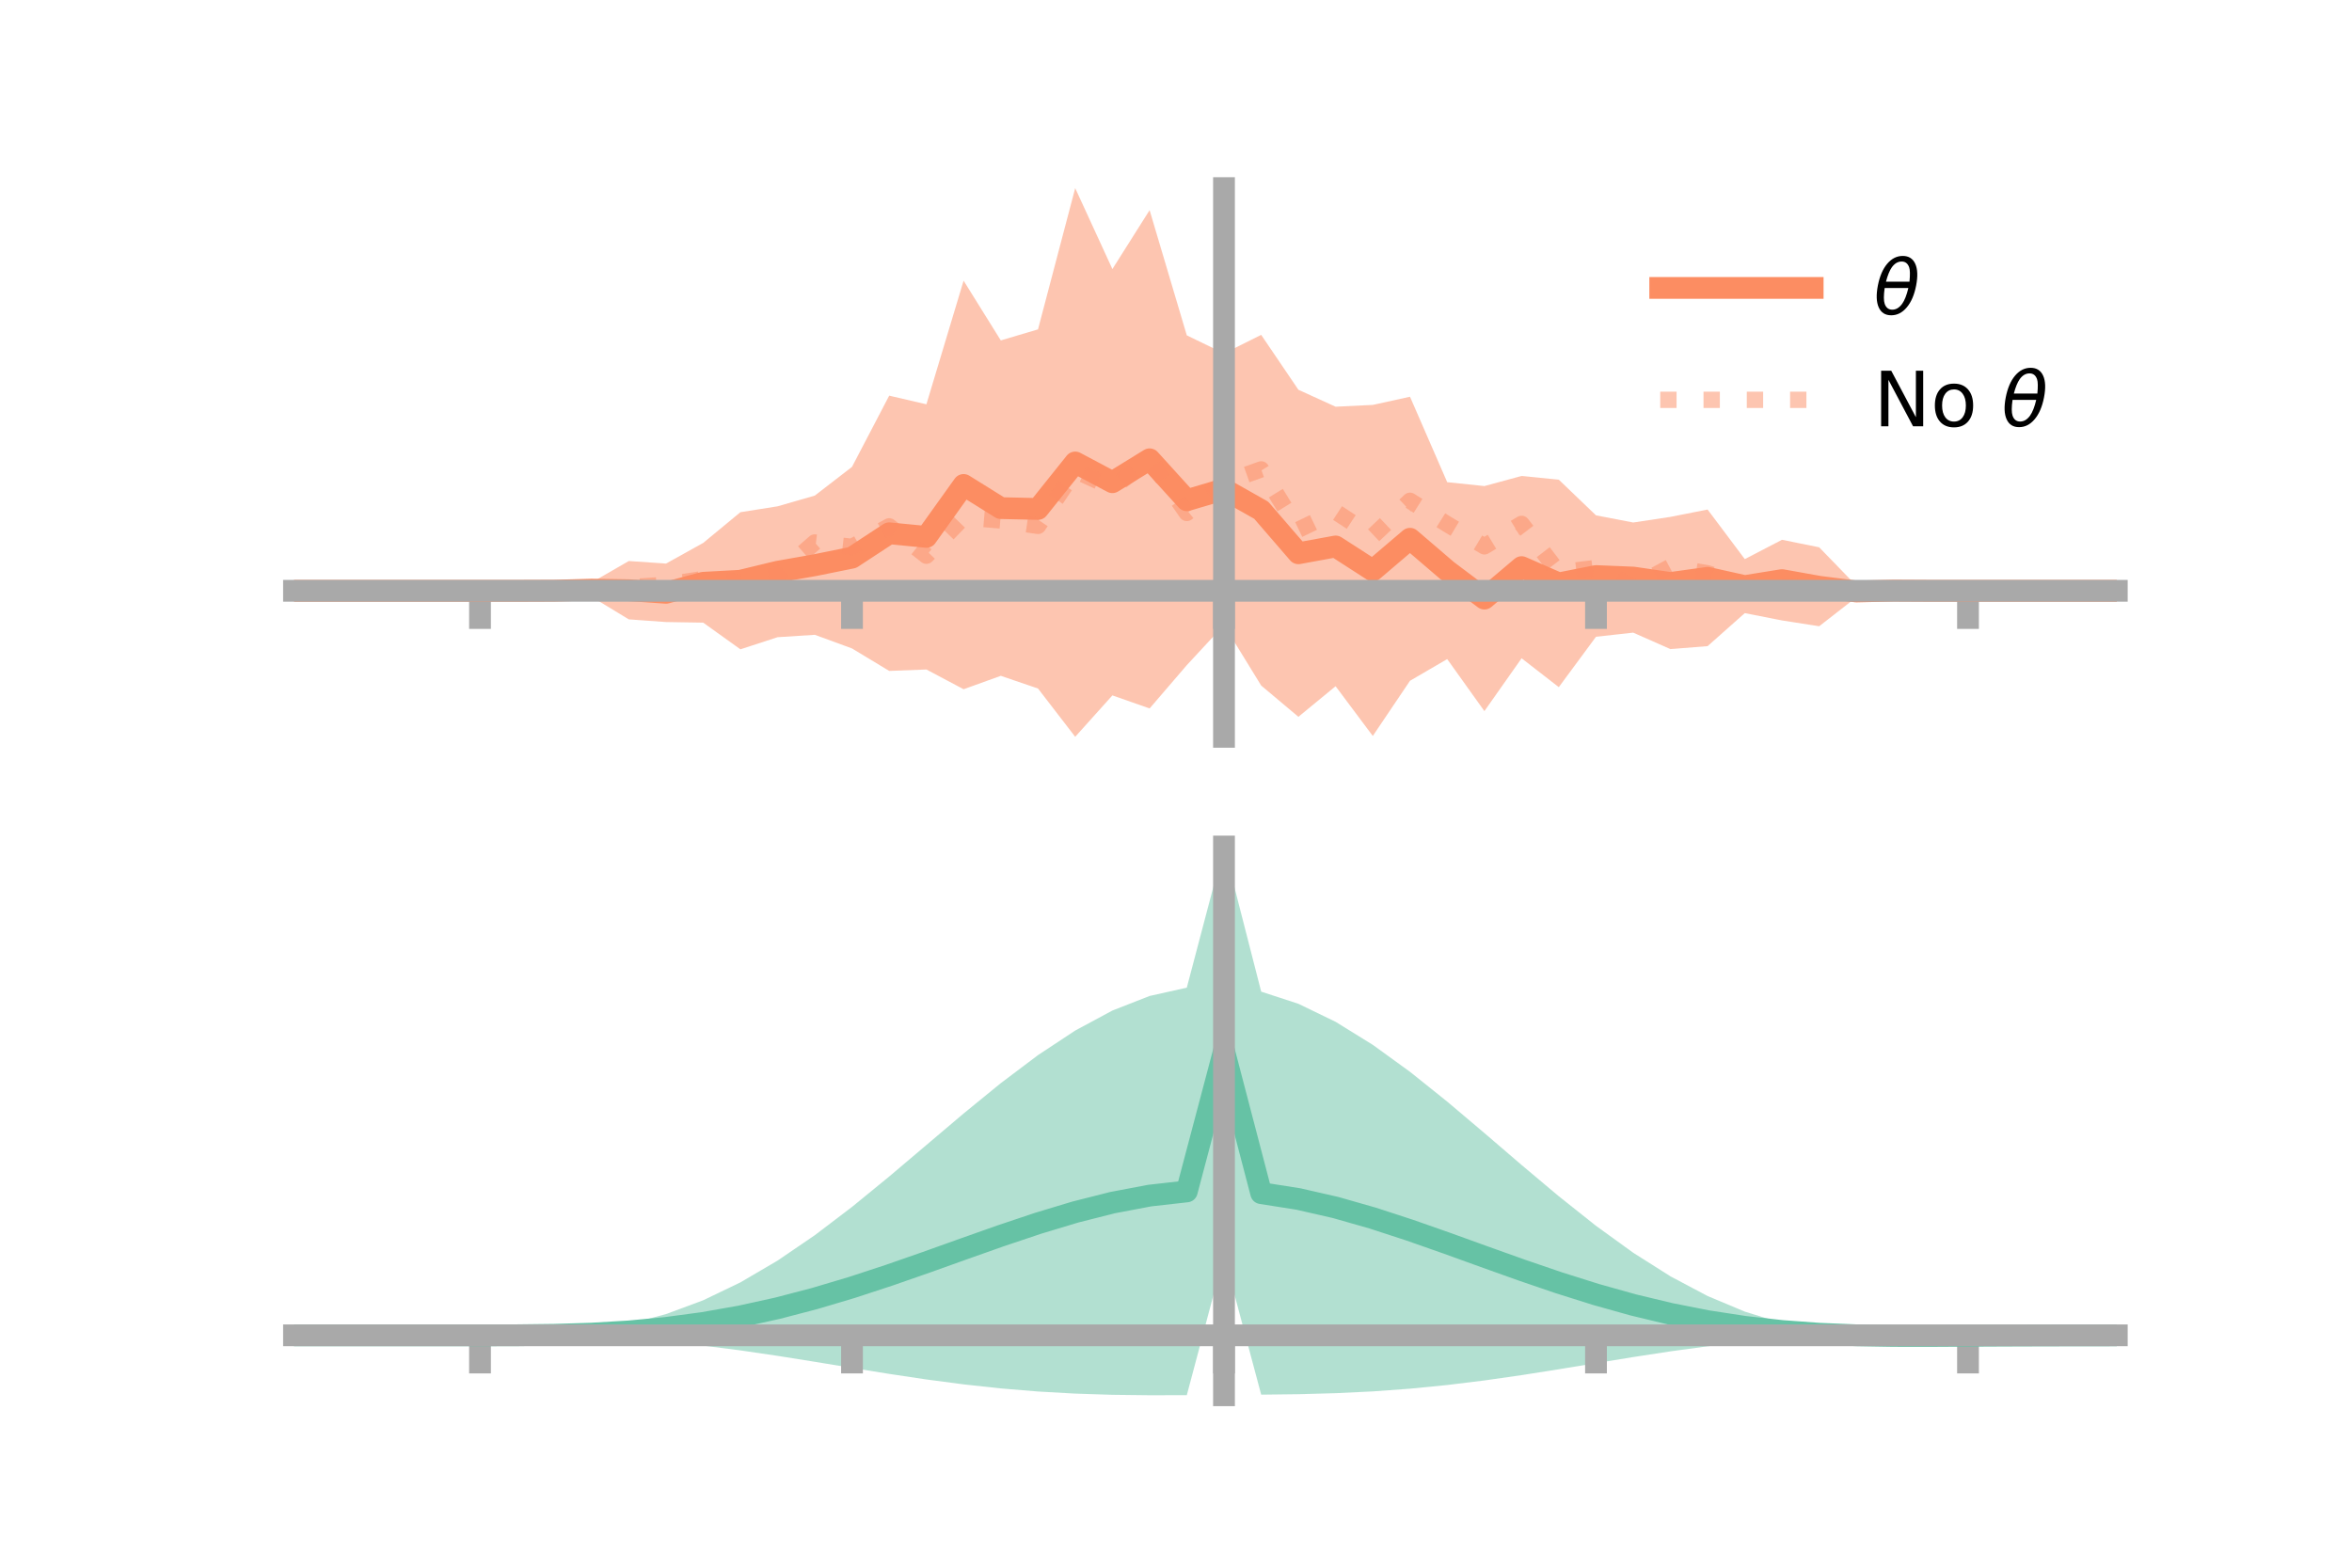 <?xml version="1.0" encoding="utf-8" standalone="no"?>
<!DOCTYPE svg PUBLIC "-//W3C//DTD SVG 1.1//EN"
  "http://www.w3.org/Graphics/SVG/1.1/DTD/svg11.dtd">
<!-- Created with matplotlib (https://matplotlib.org/) -->
<svg height="144pt" version="1.1" viewBox="0 0 216 144" width="216pt" xmlns="http://www.w3.org/2000/svg" xmlns:xlink="http://www.w3.org/1999/xlink">
 <defs>
  <style type="text/css">*{stroke-linecap:butt;stroke-linejoin:round;}</style>
 </defs>
 <g id="figure_1">
  <g id="patch_1">
   <path d="M 0 144 
L 216 144 
L 216 0 
L 0 0 
z
" style="fill:none;"/>
  </g>
  <g id="axes_1">
   <g id="patch_2">
    <path d="M 27 67.68 
L 194.4 67.68 
L 194.4 17.28 
L 27 17.28 
z
" style="fill:none;"/>
   </g>
   <g id="PolyCollection_1">
    <path clip-path="url(#p2ff505adbe)" d="M 27 54.268 
L 27 54.268 
L 30.416 54.268 
L 33.833 54.268 
L 37.249 54.268 
L 40.665 54.268 
L 44.082 54.268 
L 47.498 54.268 
L 50.914 54.201 
L 54.331 53.503 
L 57.747 51.533 
L 61.163 51.768 
L 64.58 49.869 
L 67.996 47.048 
L 71.412 46.507 
L 74.829 45.522 
L 78.245 42.885 
L 81.661 36.343 
L 85.078 37.137 
L 88.494 25.78 
L 91.91 31.268 
L 95.327 30.255 
L 98.743 17.28 
L 102.159 24.713 
L 105.576 19.304 
L 108.992 30.804 
L 112.408 32.461 
L 115.824 30.76 
L 119.241 35.802 
L 122.657 37.359 
L 126.073 37.193 
L 129.49 36.442 
L 132.906 44.29 
L 136.322 44.648 
L 139.739 43.719 
L 143.155 44.061 
L 146.571 47.337 
L 149.988 47.995 
L 153.404 47.479 
L 156.82 46.803 
L 160.237 51.357 
L 163.653 49.582 
L 167.069 50.273 
L 170.486 53.802 
L 173.902 54.087 
L 177.318 54.268 
L 180.735 54.268 
L 184.151 54.268 
L 187.567 54.268 
L 190.984 54.268 
L 194.4 54.268 
L 194.4 54.268 
L 194.4 54.268 
L 190.984 54.268 
L 187.567 54.268 
L 184.151 54.268 
L 180.735 54.268 
L 177.318 54.268 
L 173.902 54.412 
L 170.486 54.859 
L 167.069 57.524 
L 163.653 56.99 
L 160.237 56.318 
L 156.82 59.351 
L 153.404 59.622 
L 149.988 58.11 
L 146.571 58.49 
L 143.155 63.118 
L 139.739 60.467 
L 136.322 65.319 
L 132.906 60.541 
L 129.49 62.533 
L 126.073 67.603 
L 122.657 63.033 
L 119.241 65.843 
L 115.824 62.972 
L 112.408 57.412 
L 108.992 61.098 
L 105.576 65.075 
L 102.159 63.876 
L 98.743 67.68 
L 95.327 63.243 
L 91.91 62.078 
L 88.494 63.31 
L 85.078 61.497 
L 81.661 61.626 
L 78.245 59.563 
L 74.829 58.31 
L 71.412 58.53 
L 67.996 59.643 
L 64.58 57.193 
L 61.163 57.137 
L 57.747 56.892 
L 54.331 54.817 
L 50.914 54.309 
L 47.498 54.268 
L 44.082 54.268 
L 40.665 54.268 
L 37.249 54.268 
L 33.833 54.268 
L 30.416 54.268 
L 27 54.268 
z
" style="fill:#fc8d62;fill-opacity:0.5;"/>
   </g>
   <g id="matplotlib.axis_1">
    <g id="xtick_1">
     <g id="line2d_1">
      <defs>
       <path d="M 0 0 
L 0 3.5 
" id="ma0286f6a80" style="stroke:#a9a9a9;stroke-width:2;"/>
      </defs>
      <g>
       <use style="fill:#a9a9a9;stroke:#a9a9a9;stroke-width:2;" x="44.082" xlink:href="#ma0286f6a80" y="54.268"/>
      </g>
     </g>
    </g>
    <g id="xtick_2">
     <g id="line2d_2">
      <g>
       <use style="fill:#a9a9a9;stroke:#a9a9a9;stroke-width:2;" x="78.245" xlink:href="#ma0286f6a80" y="54.268"/>
      </g>
     </g>
    </g>
    <g id="xtick_3">
     <g id="line2d_3">
      <g>
       <use style="fill:#a9a9a9;stroke:#a9a9a9;stroke-width:2;" x="112.408" xlink:href="#ma0286f6a80" y="54.268"/>
      </g>
     </g>
    </g>
    <g id="xtick_4">
     <g id="line2d_4">
      <g>
       <use style="fill:#a9a9a9;stroke:#a9a9a9;stroke-width:2;" x="146.571" xlink:href="#ma0286f6a80" y="54.268"/>
      </g>
     </g>
    </g>
    <g id="xtick_5">
     <g id="line2d_5">
      <g>
       <use style="fill:#a9a9a9;stroke:#a9a9a9;stroke-width:2;" x="180.735" xlink:href="#ma0286f6a80" y="54.268"/>
      </g>
     </g>
    </g>
   </g>
   <g id="matplotlib.axis_2"/>
   <g id="line2d_6">
    <path clip-path="url(#p2ff505adbe)" d="M 27 54.268 
L 30.416 54.268 
L 33.833 54.268 
L 37.249 54.268 
L 40.665 54.268 
L 44.082 54.268 
L 47.498 54.268 
L 50.914 54.255 
L 54.331 54.16 
L 57.747 54.213 
L 61.163 54.452 
L 64.58 53.531 
L 67.996 53.345 
L 71.412 52.519 
L 74.829 51.916 
L 78.245 51.224 
L 81.661 48.985 
L 85.078 49.317 
L 88.494 44.545 
L 91.91 46.673 
L 95.327 46.749 
L 98.743 42.48 
L 102.159 44.294 
L 105.576 42.189 
L 108.992 45.951 
L 112.408 44.937 
L 115.824 46.866 
L 119.241 50.822 
L 122.657 50.196 
L 126.073 52.398 
L 129.49 49.488 
L 132.906 52.415 
L 136.322 54.984 
L 139.739 52.093 
L 143.155 53.59 
L 146.571 52.914 
L 149.988 53.053 
L 153.404 53.551 
L 156.82 53.077 
L 160.237 53.837 
L 163.653 53.286 
L 167.069 53.898 
L 170.486 54.33 
L 173.902 54.25 
L 177.318 54.268 
L 180.735 54.268 
L 184.151 54.268 
L 187.567 54.268 
L 190.984 54.268 
L 194.4 54.268 
" style="fill:none;stroke:#fc8d62;stroke-linecap:square;stroke-width:2;"/>
   </g>
   <g id="line2d_7">
    <path clip-path="url(#p2ff505adbe)" d="M 27 54.268 
L 30.416 54.268 
L 33.833 54.268 
L 37.249 54.268 
L 40.665 54.268 
L 44.082 54.268 
L 47.498 54.275 
L 50.914 54.091 
L 54.331 54.046 
L 57.747 53.949 
L 61.163 53.716 
L 64.58 53.184 
L 67.996 53.512 
L 71.412 52.813 
L 74.829 49.829 
L 78.245 50.233 
L 81.661 48.348 
L 85.078 51.044 
L 88.494 47.52 
L 91.91 47.805 
L 95.327 48.306 
L 98.743 43.235 
L 102.159 44.809 
L 105.576 42.189 
L 108.992 47.118 
L 112.408 44.331 
L 115.824 43.118 
L 119.241 48.655 
L 122.657 47.007 
L 126.073 49.241 
L 129.49 46.001 
L 132.906 48.149 
L 136.322 50.185 
L 139.739 48.121 
L 143.155 52.59 
L 146.571 52.168 
L 149.988 53.902 
L 153.404 52.07 
L 156.82 52.665 
L 160.237 53.734 
L 163.653 53.876 
L 167.069 53.941 
L 170.486 54.259 
L 173.902 54.359 
L 177.318 54.257 
L 180.735 54.268 
L 184.151 54.268 
L 187.567 54.268 
L 190.984 54.268 
L 194.4 54.268 
" style="fill:none;stroke:#fc8d62;stroke-dasharray:1.5,2.475;stroke-dashoffset:0;stroke-opacity:0.5;stroke-width:1.5;"/>
   </g>
   <g id="patch_3">
    <path d="M 112.408 67.68 
L 112.408 17.28 
" style="fill:none;stroke:#a9a9a9;stroke-linecap:square;stroke-linejoin:miter;stroke-width:2;"/>
   </g>
   <g id="patch_4">
    <path d="M 194.4 67.68 
L 194.4 17.28 
" style="fill:none;"/>
   </g>
   <g id="patch_5">
    <path d="M 27 54.268 
L 194.4 54.268 
" style="fill:none;stroke:#a9a9a9;stroke-linecap:square;stroke-linejoin:miter;stroke-width:2;"/>
   </g>
   <g id="patch_6">
    <path d="M 27 17.28 
L 194.4 17.28 
" style="fill:none;"/>
   </g>
   <g id="legend_1">
    <g id="line2d_8">
     <path d="M 152.47 26.449 
L 166.47 26.449 
" style="fill:none;stroke:#fc8d62;stroke-linecap:square;stroke-width:2;"/>
    </g>
    <g id="line2d_9"/>
    <g id="text_1">
     <!-- $\theta$ -->
     <g transform="translate(172.07 28.899)scale(0.07 -0.07)">
      <defs>
       <path d="M 45.516 34.672 
L 14.453 34.672 
Q 12.359 20.062 14.5 13.875 
Q 17.188 6.25 24.469 6.25 
Q 31.781 6.25 37.359 13.922 
Q 42.234 20.656 45.516 34.672 
z
M 47.016 42.969 
Q 48.344 56.844 46.625 61.719 
Q 43.953 69.438 36.766 69.438 
Q 29.297 69.438 23.828 61.812 
Q 19.531 55.672 16.156 42.969 
z
M 38.188 76.766 
Q 49.906 76.766 54.594 66.406 
Q 59.281 56.109 55.719 37.844 
Q 52.203 19.625 43.453 9.281 
Q 34.766 -1.125 23.047 -1.125 
Q 11.281 -1.125 6.641 9.281 
Q 2 19.625 5.516 37.844 
Q 9.078 56.109 17.719 66.406 
Q 26.422 76.766 38.188 76.766 
z
" id="DejaVuSans-Oblique-952"/>
      </defs>
      <use transform="translate(0 0.234)" xlink:href="#DejaVuSans-Oblique-952"/>
     </g>
    </g>
    <g id="line2d_10">
     <path d="M 152.47 36.724 
L 166.47 36.724 
" style="fill:none;stroke:#fc8d62;stroke-dasharray:1.5,2.475;stroke-dashoffset:0;stroke-opacity:0.5;stroke-width:1.5;"/>
    </g>
    <g id="line2d_11"/>
    <g id="text_2">
     <!-- No $\theta$ -->
     <g transform="translate(172.07 39.174)scale(0.07 -0.07)">
      <defs>
       <path d="M 9.812 72.906 
L 23.094 72.906 
L 55.422 11.922 
L 55.422 72.906 
L 64.984 72.906 
L 64.984 0 
L 51.703 0 
L 19.391 60.984 
L 19.391 0 
L 9.812 0 
z
" id="DejaVuSans-78"/>
       <path d="M 30.609 48.391 
Q 23.391 48.391 19.188 42.75 
Q 14.984 37.109 14.984 27.297 
Q 14.984 17.484 19.156 11.844 
Q 23.344 6.203 30.609 6.203 
Q 37.797 6.203 41.984 11.859 
Q 46.188 17.531 46.188 27.297 
Q 46.188 37.016 41.984 42.703 
Q 37.797 48.391 30.609 48.391 
z
M 30.609 56 
Q 42.328 56 49.016 48.375 
Q 55.719 40.766 55.719 27.297 
Q 55.719 13.875 49.016 6.219 
Q 42.328 -1.422 30.609 -1.422 
Q 18.844 -1.422 12.172 6.219 
Q 5.516 13.875 5.516 27.297 
Q 5.516 40.766 12.172 48.375 
Q 18.844 56 30.609 56 
z
" id="DejaVuSans-111"/>
       <path id="DejaVuSans-32"/>
      </defs>
      <use transform="translate(0 0.234)" xlink:href="#DejaVuSans-78"/>
      <use transform="translate(74.805 0.234)" xlink:href="#DejaVuSans-111"/>
      <use transform="translate(135.986 0.234)" xlink:href="#DejaVuSans-32"/>
      <use transform="translate(167.773 0.234)" xlink:href="#DejaVuSans-Oblique-952"/>
     </g>
    </g>
   </g>
  </g>
  <g id="axes_2">
   <g id="patch_7">
    <path d="M 27 128.16 
L 194.4 128.16 
L 194.4 77.76 
L 27 77.76 
z
" style="fill:none;"/>
   </g>
   <g id="PolyCollection_2">
    <path clip-path="url(#pca76bdd4d8)" d="M 27 122.66 
L 27 122.653 
L 30.416 122.655 
L 33.833 122.655 
L 37.249 122.656 
L 40.665 122.656 
L 44.082 122.656 
L 47.498 122.637 
L 50.914 122.514 
L 54.331 122.199 
L 57.747 121.615 
L 61.163 120.707 
L 64.58 119.437 
L 67.996 117.794 
L 71.412 115.79 
L 74.829 113.46 
L 78.245 110.861 
L 81.661 108.069 
L 85.078 105.175 
L 88.494 102.281 
L 91.91 99.493 
L 95.327 96.918 
L 98.743 94.662 
L 102.159 92.823 
L 105.576 91.485 
L 108.992 90.721 
L 112.408 77.76 
L 115.824 91.088 
L 119.241 92.203 
L 122.657 93.859 
L 126.073 95.974 
L 129.49 98.451 
L 132.906 101.188 
L 136.322 104.077 
L 139.739 107.01 
L 143.155 109.882 
L 146.571 112.597 
L 149.988 115.07 
L 153.404 117.235 
L 156.82 119.046 
L 160.237 120.479 
L 163.653 121.534 
L 167.069 122.227 
L 170.486 122.538 
L 173.902 122.557 
L 177.318 122.569 
L 180.735 122.595 
L 184.151 122.618 
L 187.567 122.633 
L 190.984 122.644 
L 194.4 122.65 
L 194.4 122.666 
L 194.4 122.666 
L 190.984 122.679 
L 187.567 122.701 
L 184.151 122.738 
L 180.735 122.794 
L 177.318 122.859 
L 173.902 122.864 
L 170.486 122.766 
L 167.069 122.793 
L 163.653 122.984 
L 160.237 123.278 
L 156.82 123.665 
L 153.404 124.129 
L 149.988 124.653 
L 146.571 125.211 
L 143.155 125.774 
L 139.739 126.313 
L 136.322 126.802 
L 132.906 127.221 
L 129.49 127.558 
L 126.073 127.807 
L 122.657 127.971 
L 119.241 128.064 
L 115.824 128.106 
L 112.408 115.306 
L 108.992 128.153 
L 105.576 128.16 
L 102.159 128.12 
L 98.743 128.01 
L 95.327 127.817 
L 91.91 127.533 
L 88.494 127.161 
L 85.078 126.711 
L 81.661 126.199 
L 78.245 125.649 
L 74.829 125.087 
L 71.412 124.542 
L 67.996 124.04 
L 64.58 123.604 
L 61.163 123.248 
L 57.747 122.981 
L 54.331 122.803 
L 50.914 122.702 
L 47.498 122.662 
L 44.082 122.656 
L 40.665 122.656 
L 37.249 122.656 
L 33.833 122.656 
L 30.416 122.657 
L 27 122.66 
z
" style="fill:#66c2a5;fill-opacity:0.5;"/>
   </g>
   <g id="matplotlib.axis_3">
    <g id="xtick_6">
     <g id="line2d_12">
      <g>
       <use style="fill:#a9a9a9;stroke:#a9a9a9;stroke-width:2;" x="44.082" xlink:href="#ma0286f6a80" y="122.656"/>
      </g>
     </g>
    </g>
    <g id="xtick_7">
     <g id="line2d_13">
      <g>
       <use style="fill:#a9a9a9;stroke:#a9a9a9;stroke-width:2;" x="78.245" xlink:href="#ma0286f6a80" y="122.656"/>
      </g>
     </g>
    </g>
    <g id="xtick_8">
     <g id="line2d_14">
      <g>
       <use style="fill:#a9a9a9;stroke:#a9a9a9;stroke-width:2;" x="112.408" xlink:href="#ma0286f6a80" y="122.656"/>
      </g>
     </g>
    </g>
    <g id="xtick_9">
     <g id="line2d_15">
      <g>
       <use style="fill:#a9a9a9;stroke:#a9a9a9;stroke-width:2;" x="146.571" xlink:href="#ma0286f6a80" y="122.656"/>
      </g>
     </g>
    </g>
    <g id="xtick_10">
     <g id="line2d_16">
      <g>
       <use style="fill:#a9a9a9;stroke:#a9a9a9;stroke-width:2;" x="180.735" xlink:href="#ma0286f6a80" y="122.656"/>
      </g>
     </g>
    </g>
   </g>
   <g id="matplotlib.axis_4"/>
   <g id="line2d_17">
    <path clip-path="url(#pca76bdd4d8)" d="M 27 122.656 
L 30.416 122.656 
L 33.833 122.656 
L 37.249 122.656 
L 40.665 122.656 
L 44.082 122.656 
L 47.498 122.649 
L 50.914 122.608 
L 54.331 122.501 
L 57.747 122.298 
L 61.163 121.977 
L 64.58 121.52 
L 67.996 120.917 
L 71.412 120.166 
L 74.829 119.273 
L 78.245 118.255 
L 81.661 117.134 
L 85.078 115.943 
L 88.494 114.721 
L 91.91 113.513 
L 95.327 112.367 
L 98.743 111.336 
L 102.159 110.471 
L 105.576 109.823 
L 108.992 109.437 
L 112.408 96.533 
L 115.824 109.597 
L 119.241 110.134 
L 122.657 110.915 
L 126.073 111.89 
L 129.49 113.005 
L 132.906 114.205 
L 136.322 115.44 
L 139.739 116.661 
L 143.155 117.828 
L 146.571 118.904 
L 149.988 119.862 
L 153.404 120.682 
L 156.82 121.355 
L 160.237 121.879 
L 163.653 122.259 
L 167.069 122.51 
L 170.486 122.652 
L 173.902 122.71 
L 177.318 122.714 
L 180.735 122.694 
L 184.151 122.678 
L 187.567 122.667 
L 190.984 122.661 
L 194.4 122.658 
" style="fill:none;stroke:#66c2a5;stroke-linecap:square;stroke-width:2;"/>
   </g>
   <g id="patch_8">
    <path d="M 112.408 128.16 
L 112.408 77.76 
" style="fill:none;stroke:#a9a9a9;stroke-linecap:square;stroke-linejoin:miter;stroke-width:2;"/>
   </g>
   <g id="patch_9">
    <path d="M 194.4 128.16 
L 194.4 77.76 
" style="fill:none;"/>
   </g>
   <g id="patch_10">
    <path d="M 27 122.656 
L 194.4 122.656 
" style="fill:none;stroke:#a9a9a9;stroke-linecap:square;stroke-linejoin:miter;stroke-width:2;"/>
   </g>
   <g id="patch_11">
    <path d="M 27 77.76 
L 194.4 77.76 
" style="fill:none;"/>
   </g>
  </g>
 </g>
 <defs>
  <clipPath id="p2ff505adbe">
   <rect height="50.4" width="167.4" x="27" y="17.28"/>
  </clipPath>
  <clipPath id="pca76bdd4d8">
   <rect height="50.4" width="167.4" x="27" y="77.76"/>
  </clipPath>
 </defs>
</svg>

